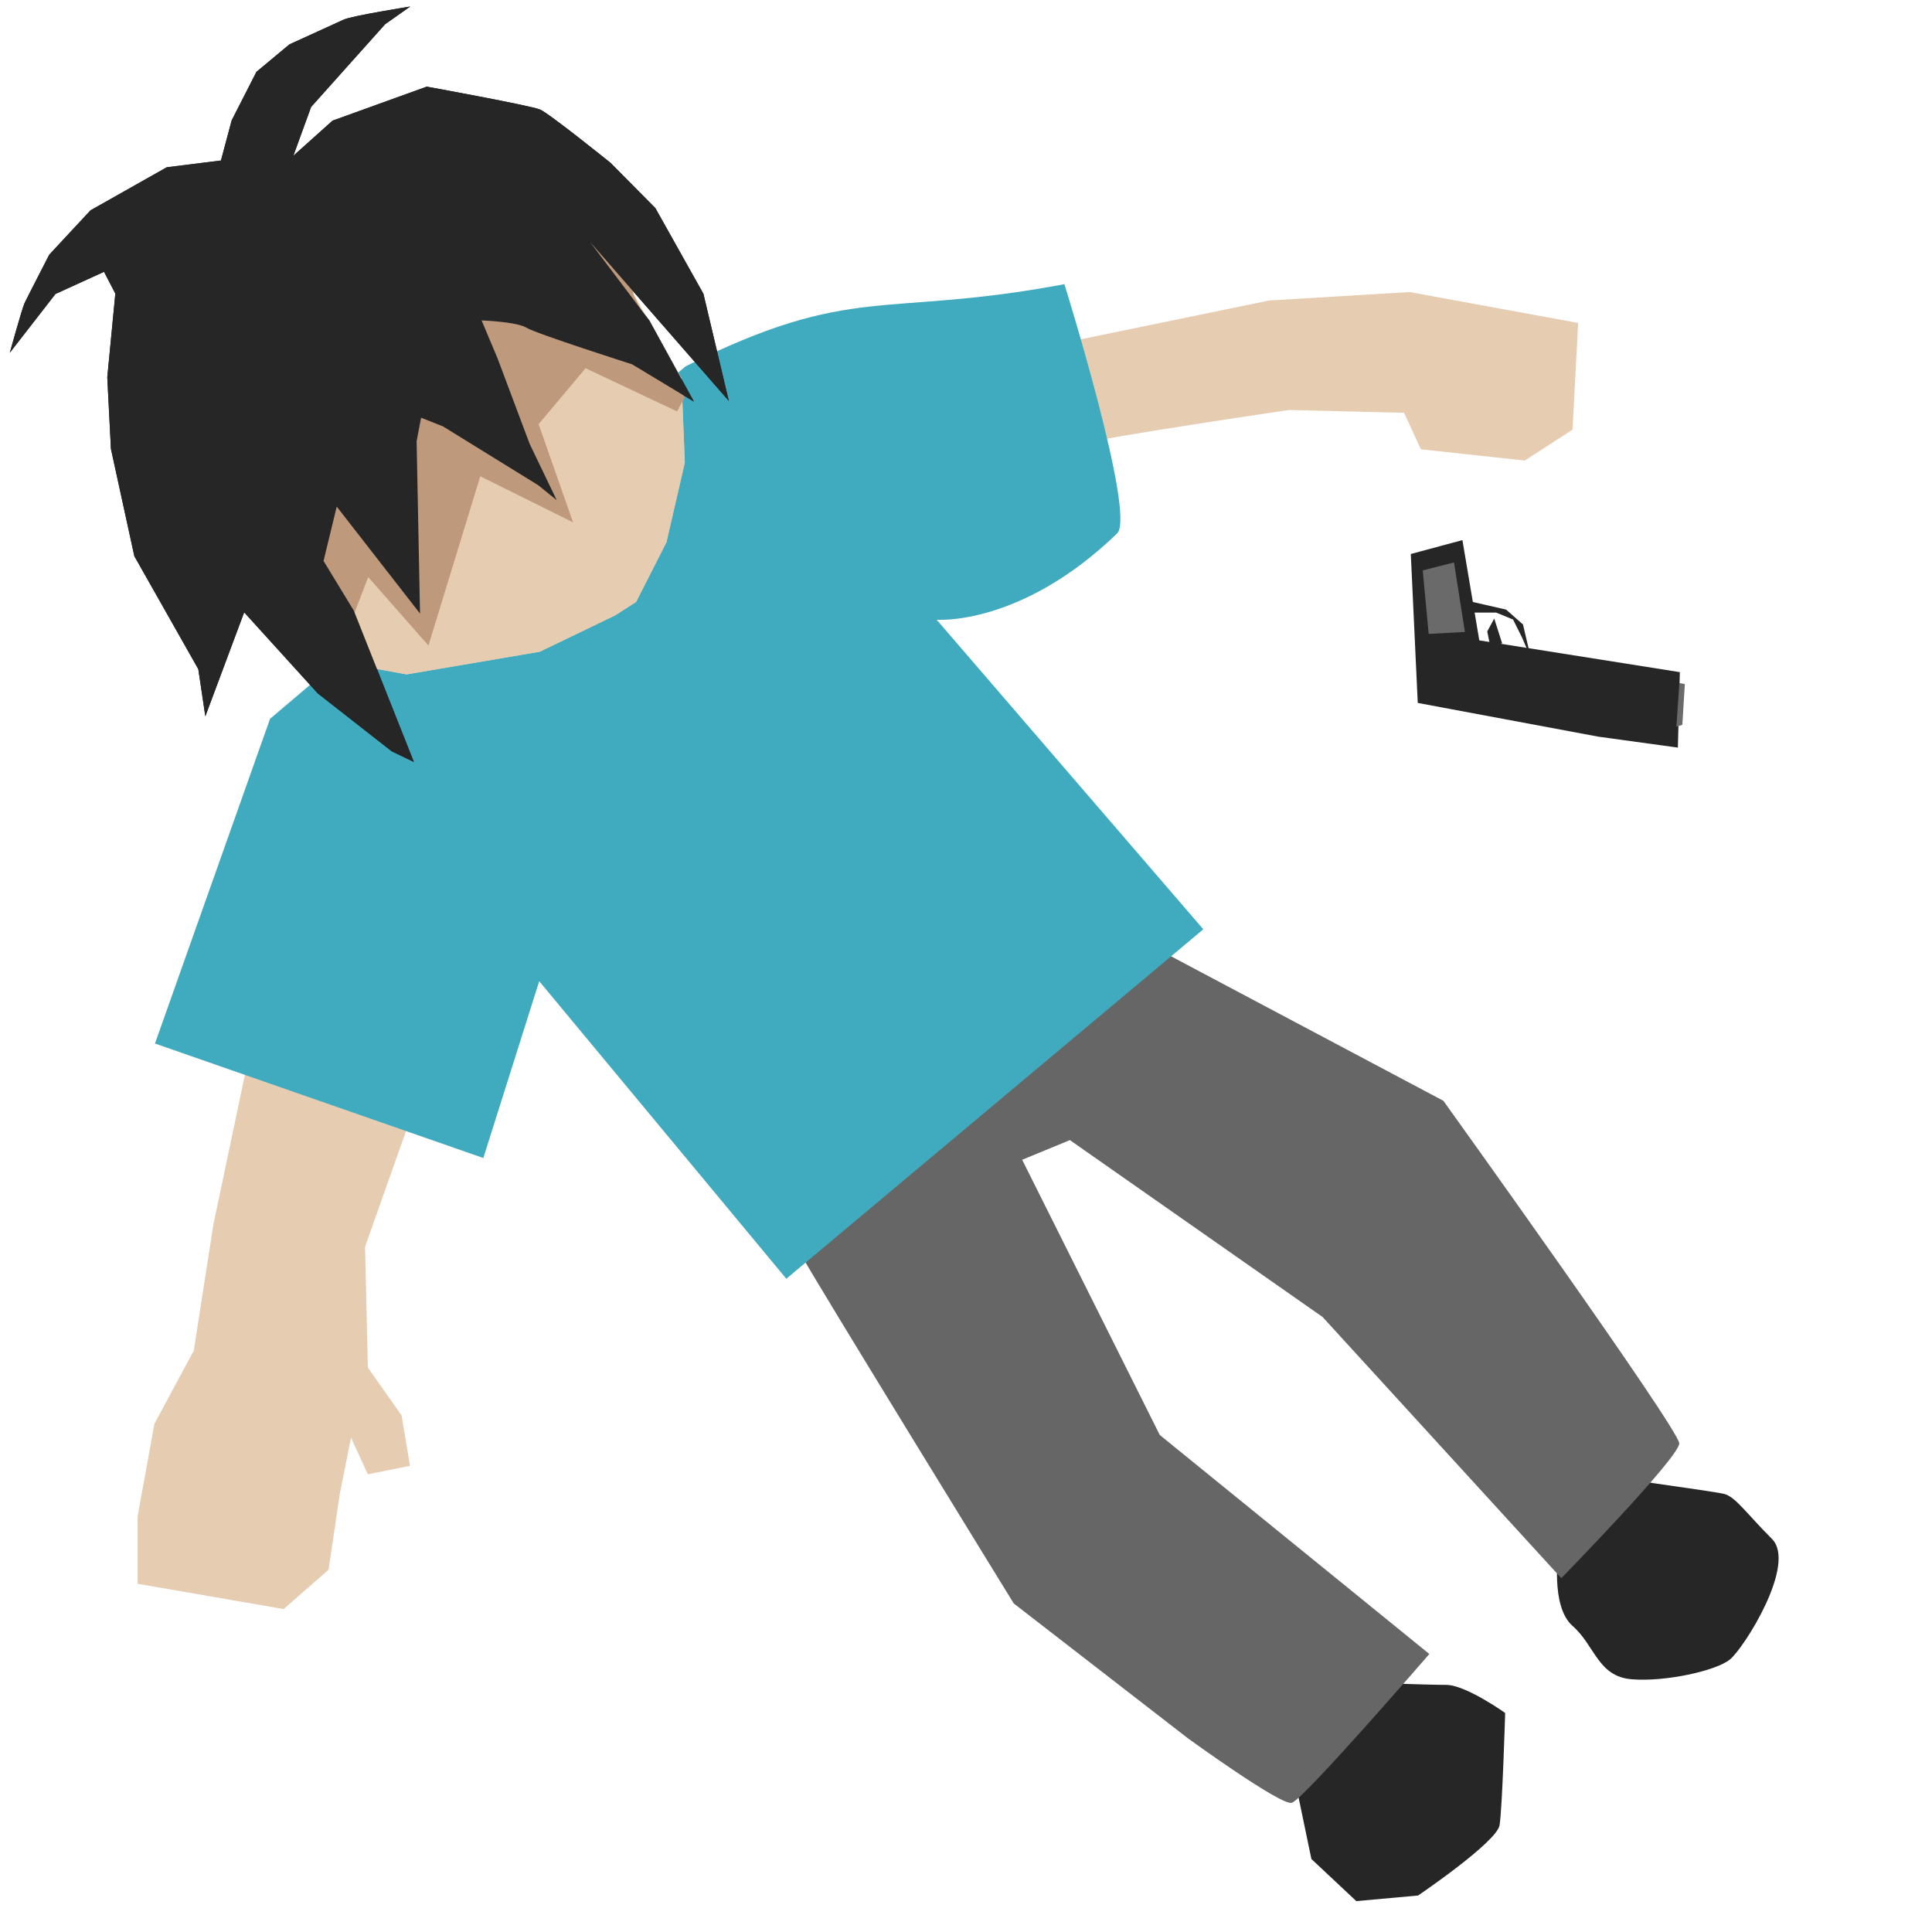 <?xml version="1.0" encoding="UTF-8" standalone="no"?>
<!-- Created with Inkscape (http://www.inkscape.org/) -->

<svg
   version="1.1"
   id="svg1"
   width="192"
   height="192"
   viewBox="0 0 192 192"
   sodipodi:docname="Death.svg"
   inkscape:version="1.4 (86a8ad7, 2024-10-11)"
   xmlns:inkscape="http://www.inkscape.org/namespaces/inkscape"
   xmlns:sodipodi="http://sodipodi.sourceforge.net/DTD/sodipodi-0.dtd"
   xmlns="http://www.w3.org/2000/svg"
   xmlns:svg="http://www.w3.org/2000/svg">
  <defs
     id="defs1">
    <inkscape:path-effect
       effect="spiro"
       id="path-effect44"
       is_visible="true"
       lpeversion="1" />
    <inkscape:path-effect
       effect="spiro"
       id="path-effect43"
       is_visible="true"
       lpeversion="1" />
    <inkscape:path-effect
       effect="spiro"
       id="path-effect42"
       is_visible="true"
       lpeversion="1" />
    <inkscape:path-effect
       effect="spiro"
       id="path-effect41"
       is_visible="true"
       lpeversion="1" />
    <inkscape:path-effect
       effect="spiro"
       id="path-effect22"
       is_visible="true"
       lpeversion="1" />
    <inkscape:path-effect
       effect="spiro"
       id="path-effect20"
       is_visible="true"
       lpeversion="1" />
    <inkscape:path-effect
       effect="spiro"
       id="path-effect19"
       is_visible="true"
       lpeversion="1" />
    <inkscape:path-effect
       effect="spiro"
       id="path-effect16"
       is_visible="true"
       lpeversion="1" />
    <inkscape:path-effect
       effect="spiro"
       id="path-effect15"
       is_visible="true"
       lpeversion="1" />
    <inkscape:path-effect
       effect="spiro"
       id="path-effect10"
       is_visible="true"
       lpeversion="1" />
    <inkscape:path-effect
       effect="spiro"
       id="path-effect9"
       is_visible="true"
       lpeversion="1" />
    <inkscape:path-effect
       effect="spiro"
       id="path-effect8"
       is_visible="true"
       lpeversion="1" />
    <inkscape:path-effect
       effect="spiro"
       id="path-effect7"
       is_visible="true"
       lpeversion="1" />
    <inkscape:path-effect
       effect="spiro"
       id="path-effect6"
       is_visible="true"
       lpeversion="1" />
    <inkscape:path-effect
       effect="spiro"
       id="path-effect5"
       is_visible="true"
       lpeversion="1" />
    <inkscape:path-effect
       effect="spiro"
       id="path-effect4"
       is_visible="true"
       lpeversion="1" />
    <inkscape:path-effect
       effect="spiro"
       id="path-effect3"
       is_visible="true"
       lpeversion="1" />
    <inkscape:path-effect
       effect="spiro"
       id="path-effect2"
       is_visible="true"
       lpeversion="1" />
    <inkscape:path-effect
       effect="spiro"
       id="path-effect1"
       is_visible="true"
       lpeversion="1" />
  </defs>
  <sodipodi:namedview
     id="namedview1"
     pagecolor="#f9c3f9"
     bordercolor="#000000"
     borderopacity="0.25"
     inkscape:showpageshadow="2"
     inkscape:pageopacity="0.0"
     inkscape:pagecheckerboard="0"
     inkscape:deskcolor="#d1d1d1"
     showgrid="true"
     inkscape:zoom="1.2668996"
     inkscape:cx="182.33488"
     inkscape:cy="176.41492"
     inkscape:window-width="1920"
     inkscape:window-height="991"
     inkscape:window-x="-9"
     inkscape:window-y="-9"
     inkscape:window-maximized="1"
     inkscape:current-layer="layer16">
    <inkscape:grid
       id="grid1"
       units="px"
       originx="0"
       originy="0"
       spacingx="192"
       spacingy="192"
       empcolor="#0099e5"
       empopacity="0.302"
       color="#0099e5"
       opacity="0.149"
       empspacing="5"
       enabled="true"
       visible="true" />
  </sodipodi:namedview>
  <g
     inkscape:groupmode="layer"
     id="layer13"
     inkscape:label="Layer 10">
    <path
       style="fill:#262626;fill-opacity:1;stroke:none;stroke-width:1.002;paint-order:stroke fill markers"
       d="m 128.93,178.047 1.395,6.698 4.465,4.186 6.14,-0.558 c 0,0 7.814,-5.302 8.093,-6.977 0.279,-1.674 0.558,-11.163 0.558,-11.163 0,0 -3.907,-2.791 -5.86,-2.791 -1.953,0 -9.488,-0.279 -9.488,-0.279 l -3.07,5.581 z"
       id="path5" />
    <path
       style="fill:#262626;fill-opacity:1;stroke:none;stroke-width:1.002;paint-order:stroke fill markers"
       d="m 157.395,149.023 -2.512,5.023 c 0,0 -0.837,5.581 1.395,7.535 2.233,1.953 2.512,5.023 5.86,5.302 3.349,0.279 8.372,-0.837 9.767,-1.953 1.395,-1.116 6.698,-9.488 4.186,-12 -2.512,-2.512 -3.628,-4.186 -4.744,-4.465 -1.116,-0.279 -13.395,-1.953 -13.395,-1.953 z"
       id="path6" />
    <path
       style="fill:#666666;fill-opacity:1;stroke:none;stroke-width:1.002;paint-order:stroke fill markers"
       d="m 79.814,125.023 c 0.837,1.674 20.93,34.326 20.93,34.326 l 17.302,13.395 c 0,0 9.209,6.698 10.326,6.419 1.116,-0.279 13.674,-14.791 13.674,-14.791 l -26.791,-21.767 -13.674,-27.349 4.744,-1.953 25.116,17.581 23.721,25.953 c 0,0 11.721,-12 11.721,-13.395 0,-1.395 -23.442,-34.047 -23.442,-34.047 L 116.093,94.884 103.814,91.535 81.488,106.605 Z"
       id="path4" />
    <path
       style="fill:#e6cdb2;fill-opacity:1;stroke:none;stroke-width:1.002;paint-order:stroke fill markers"
       d="m 25.674,100.465 -4.465,21.209 -1.953,12.558 -3.907,7.256 -1.674,9.209 v 6.698 l 14.512,2.512 4.465,-3.907 1.116,-7.535 1.116,-5.581 1.674,3.628 4.186,-0.837 -0.837,-5.023 -3.349,-4.744 -0.279,-12 6.419,-18.14 1.116,-4.186 -16.186,-6.419 z"
       id="path2" />
    <path
       style="fill:#e6cdb2;fill-opacity:1;stroke:none;stroke-width:1.002;paint-order:stroke fill markers"
       d="m 97.674,35.721 28.465,-5.86 13.953,-0.837 16.744,3.07 -0.558,10.605 -4.744,3.07 -10.326,-1.116 -1.674,-3.628 -11.442,-0.279 c 0,0 -18.977,2.791 -20.372,3.349 -1.395,0.558 -7.535,2.233 -7.535,2.233 l -5.023,-5.302 z"
       id="path3" />
    <path
       style="fill:#40abbf;fill-opacity:1;stroke:none;stroke-width:1.002;paint-order:stroke fill markers"
       d="M 26.837,71.434 68.133,36.405 c 16.717,-8.351 19.502,-4.762 37.648,-8.164 0,0 7.147,22.927 5.241,24.768 -9.577,9.254 -17.938,8.579 -17.938,8.579 L 119.583,92.351 78.144,127.082 53.587,97.51 48.033,115.082 15.4,103.704 Z"
       id="path1"
       sodipodi:nodetypes="cccsccccccc" />
    <path
       style="fill:#262626;fill-opacity:1;stroke:none;stroke-width:1.002;paint-order:stroke fill markers"
       d="m 140.204,55.056 0.691,14.8 17.957,3.355 7.893,1.085 0.197,-7.499 -19.931,-3.157 -1.677,-9.965 z"
       id="path7" />
    <path
       style="fill:#262626;fill-opacity:1;stroke:none;stroke-width:1.002;paint-order:stroke fill markers"
       d="m 146.223,59.792 3.453,0.789 1.677,1.48 0.789,3.355 -0.888,-2.072 -0.888,-1.776 -1.677,-0.691 h -2.467 z"
       id="path8" />
    <path
       style="fill:#262626;fill-opacity:1;stroke:none;stroke-width:1.002;paint-order:stroke fill markers"
       d="m 148.098,64.232 -0.296,-1.48 0.691,-1.283 0.789,2.467 z"
       id="path9" />
    <path
       style="fill:#6a6a6a;fill-opacity:1;stroke:none;stroke-width:1.002;paint-order:stroke fill markers"
       d="m 141.388,56.684 3.108,-0.789 1.085,6.907 -3.601,0.197 z"
       id="path10" />
    <path
       style="fill:#6a6a6a;fill-opacity:1;stroke:none;stroke-width:1.002;paint-order:stroke fill markers"
       d="m 166.894,67.882 0.543,0.099 -0.247,4.045 -0.592,0.197 z"
       id="path11" />
  </g>
  <g
     inkscape:groupmode="layer"
     id="layer16"
     inkscape:label="Layer 8"
     style="display:inline">
    <g
       inkscape:groupmode="layer"
       inkscape:label="Skin"
       id="g1"
       style="display:inline" />
    <g
       inkscape:groupmode="layer"
       id="layer1"
       inkscape:label="Shoes"
       style="display:inline" />
    <g
       inkscape:groupmode="layer"
       id="layer2"
       inkscape:label="Pants"
       style="display:inline" />
    <g
       inkscape:groupmode="layer"
       id="layer7"
       inkscape:label="Pants 1" />
    <g
       inkscape:groupmode="layer"
       id="layer5"
       inkscape:label="shirt 1" />
    <g
       inkscape:groupmode="layer"
       id="layer3"
       inkscape:label="shirt"
       style="display:inline" />
    <g
       inkscape:groupmode="layer"
       id="layer6"
       inkscape:label="skin" />
    <g
       inkscape:groupmode="layer"
       id="layer4"
       inkscape:label="head" />
    <g
       inkscape:groupmode="layer"
       id="layer8"
       inkscape:label="Layer 1"
       style="display:inline" />
    <g
       inkscape:groupmode="layer"
       id="layer9"
       inkscape:label="Layer 2"
       style="display:inline" />
    <g
       inkscape:groupmode="layer"
       id="layer10"
       inkscape:label="Layer 3"
       style="display:inline" />
    <g
       inkscape:groupmode="layer"
       id="layer15"
       inkscape:label="Layer 7" />
    <g
       inkscape:groupmode="layer"
       id="layer14"
       inkscape:label="Layer 6" />
    <g
       inkscape:groupmode="layer"
       id="layer12"
       inkscape:label="Layer 5" />
    <g
       inkscape:groupmode="layer"
       id="layer11"
       inkscape:label="Layer 4" />
    <path
       style="display:inline;fill:#e6cdb2;fill-opacity:1;paint-order:stroke fill markers"
       d="m 32.137,63.132 3.408,3.004 4.865,0.884 13.231,-2.253 7.474,-3.603 2.102,-1.347 3.016,-5.935 1.823,-7.912 -0.333,-8.384 -4.832,-8.466 -12.319,-8.93 -12.931,-2.831 -11.004,7.348 -5.365,7.588 -0.807,8.225 7.756,16.152 z"
       id="path33" />
    <path
       style="display:inline;fill:#bf997b;fill-opacity:1;paint-order:stroke fill markers"
       d="m 62.977,29.338 5.054,10.177 -0.747,1.37 -9.09,-4.29 -4.666,5.558 3.422,9.756 -9.219,-4.574 -5.152,16.822 -5.984,-6.804 -2.954,7.658 -9.392,-9.913 c 0,0 0.516,-23.075 2.549,-24.483 2.033,-1.407 17.202,-11.757 17.202,-11.757 l 16.68,2.885 z"
       id="path37" />
    <path
       style="display:inline;fill:#262626;fill-opacity:1;paint-order:stroke fill markers"
       d="m 11.462,29.175 -0.8,8.321 0.361,7.106 2.328,10.667 6.357,11.229 0.698,4.688 3.859,-10.334 7.308,8.052 7.362,5.764 2.196,1.056 -5.97,-15.041 -3.007,-4.938 1.31,-5.399 8.277,10.628 -0.338,-17.13 0.446,-2.33 2.175,0.86 9.454,5.839 1.846,1.49 -2.678,-5.569 -3.188,-8.491 -1.596,-3.799 c 0,0 3.486,0.124 4.442,0.717 0.956,0.593 10.509,3.642 10.509,3.642 l 6.151,3.71 -4.432,-8.061 -5.893,-7.806 13.79,15.795 -2.524,-10.646 -4.778,-8.52 -4.447,-4.487 c 0,0 -6.08,-4.908 -7.015,-5.305 C 52.732,10.486 42.41,8.61 42.41,8.61 l -9.364,3.38 -3.894,3.491 1.765,-4.852 7.359,-8.226 2.492,-1.754 c 0,0 -5.757,0.912 -6.609,1.3 -0.852,0.388 -5.394,2.46 -5.394,2.46 l -3.281,2.731 -2.462,4.827 -1.064,3.983 -5.386,0.673 -7.581,4.281 -4.095,4.406 c 0,0 -2.22,4.305 -2.462,4.827 -0.242,0.522 -1.46,4.918 -1.46,4.918 L 5.513,29.214 10.338,27.012 Z"
       id="path25" />
    <path
       style="display:inline;fill:#e6cdb2;fill-opacity:1;paint-order:stroke fill markers"
       d="m 32.137,63.132 3.408,3.004 4.865,0.884 13.231,-2.253 7.474,-3.603 2.102,-1.347 3.016,-5.935 1.823,-7.912 -0.333,-8.384 -4.832,-8.466 -12.319,-8.93 -12.931,-2.831 -11.004,7.348 -5.365,7.588 -0.807,8.225 7.756,16.152 z"
       id="path68" />
    <path
       style="display:inline;fill:#bf997b;fill-opacity:1;paint-order:stroke fill markers"
       d="m 62.977,29.338 5.054,10.177 -0.747,1.37 -9.09,-4.29 -4.666,5.558 3.422,9.756 -9.219,-4.574 -5.152,16.822 -5.984,-6.804 -2.954,7.658 -9.392,-9.913 c 0,0 0.516,-23.075 2.549,-24.483 2.033,-1.407 17.202,-11.757 17.202,-11.757 l 16.68,2.885 z"
       id="path69" />
    <path
       style="display:inline;fill:#262626;fill-opacity:1;paint-order:stroke fill markers"
       d="m 11.462,29.175 -0.8,8.321 0.361,7.106 2.328,10.667 6.357,11.229 0.698,4.688 3.859,-10.334 7.308,8.052 7.362,5.764 2.196,1.056 -5.97,-15.041 -3.007,-4.938 1.31,-5.399 8.277,10.628 -0.338,-17.13 0.446,-2.33 2.175,0.86 9.454,5.839 1.846,1.49 -2.678,-5.569 -3.188,-8.491 -1.596,-3.799 c 0,0 3.486,0.124 4.442,0.717 0.956,0.593 10.509,3.642 10.509,3.642 l 6.151,3.71 -4.432,-8.061 -5.893,-7.806 13.79,15.795 -2.524,-10.646 -4.778,-8.52 -4.447,-4.487 c 0,0 -6.08,-4.908 -7.015,-5.305 C 52.732,10.486 42.41,8.61 42.41,8.61 l -9.364,3.38 -3.894,3.491 1.765,-4.852 7.359,-8.226 2.492,-1.754 c 0,0 -5.757,0.912 -6.609,1.3 -0.852,0.388 -5.394,2.46 -5.394,2.46 l -3.281,2.731 -2.462,4.827 -1.064,3.983 -5.386,0.673 -7.581,4.281 -4.095,4.406 c 0,0 -2.22,4.305 -2.462,4.827 -0.242,0.522 -1.46,4.918 -1.46,4.918 L 5.513,29.214 10.338,27.012 Z"
       id="path72" />
  </g>
  <g
     inkscape:groupmode="layer"
     id="layer17"
     inkscape:label="Layer 9" />
</svg>
